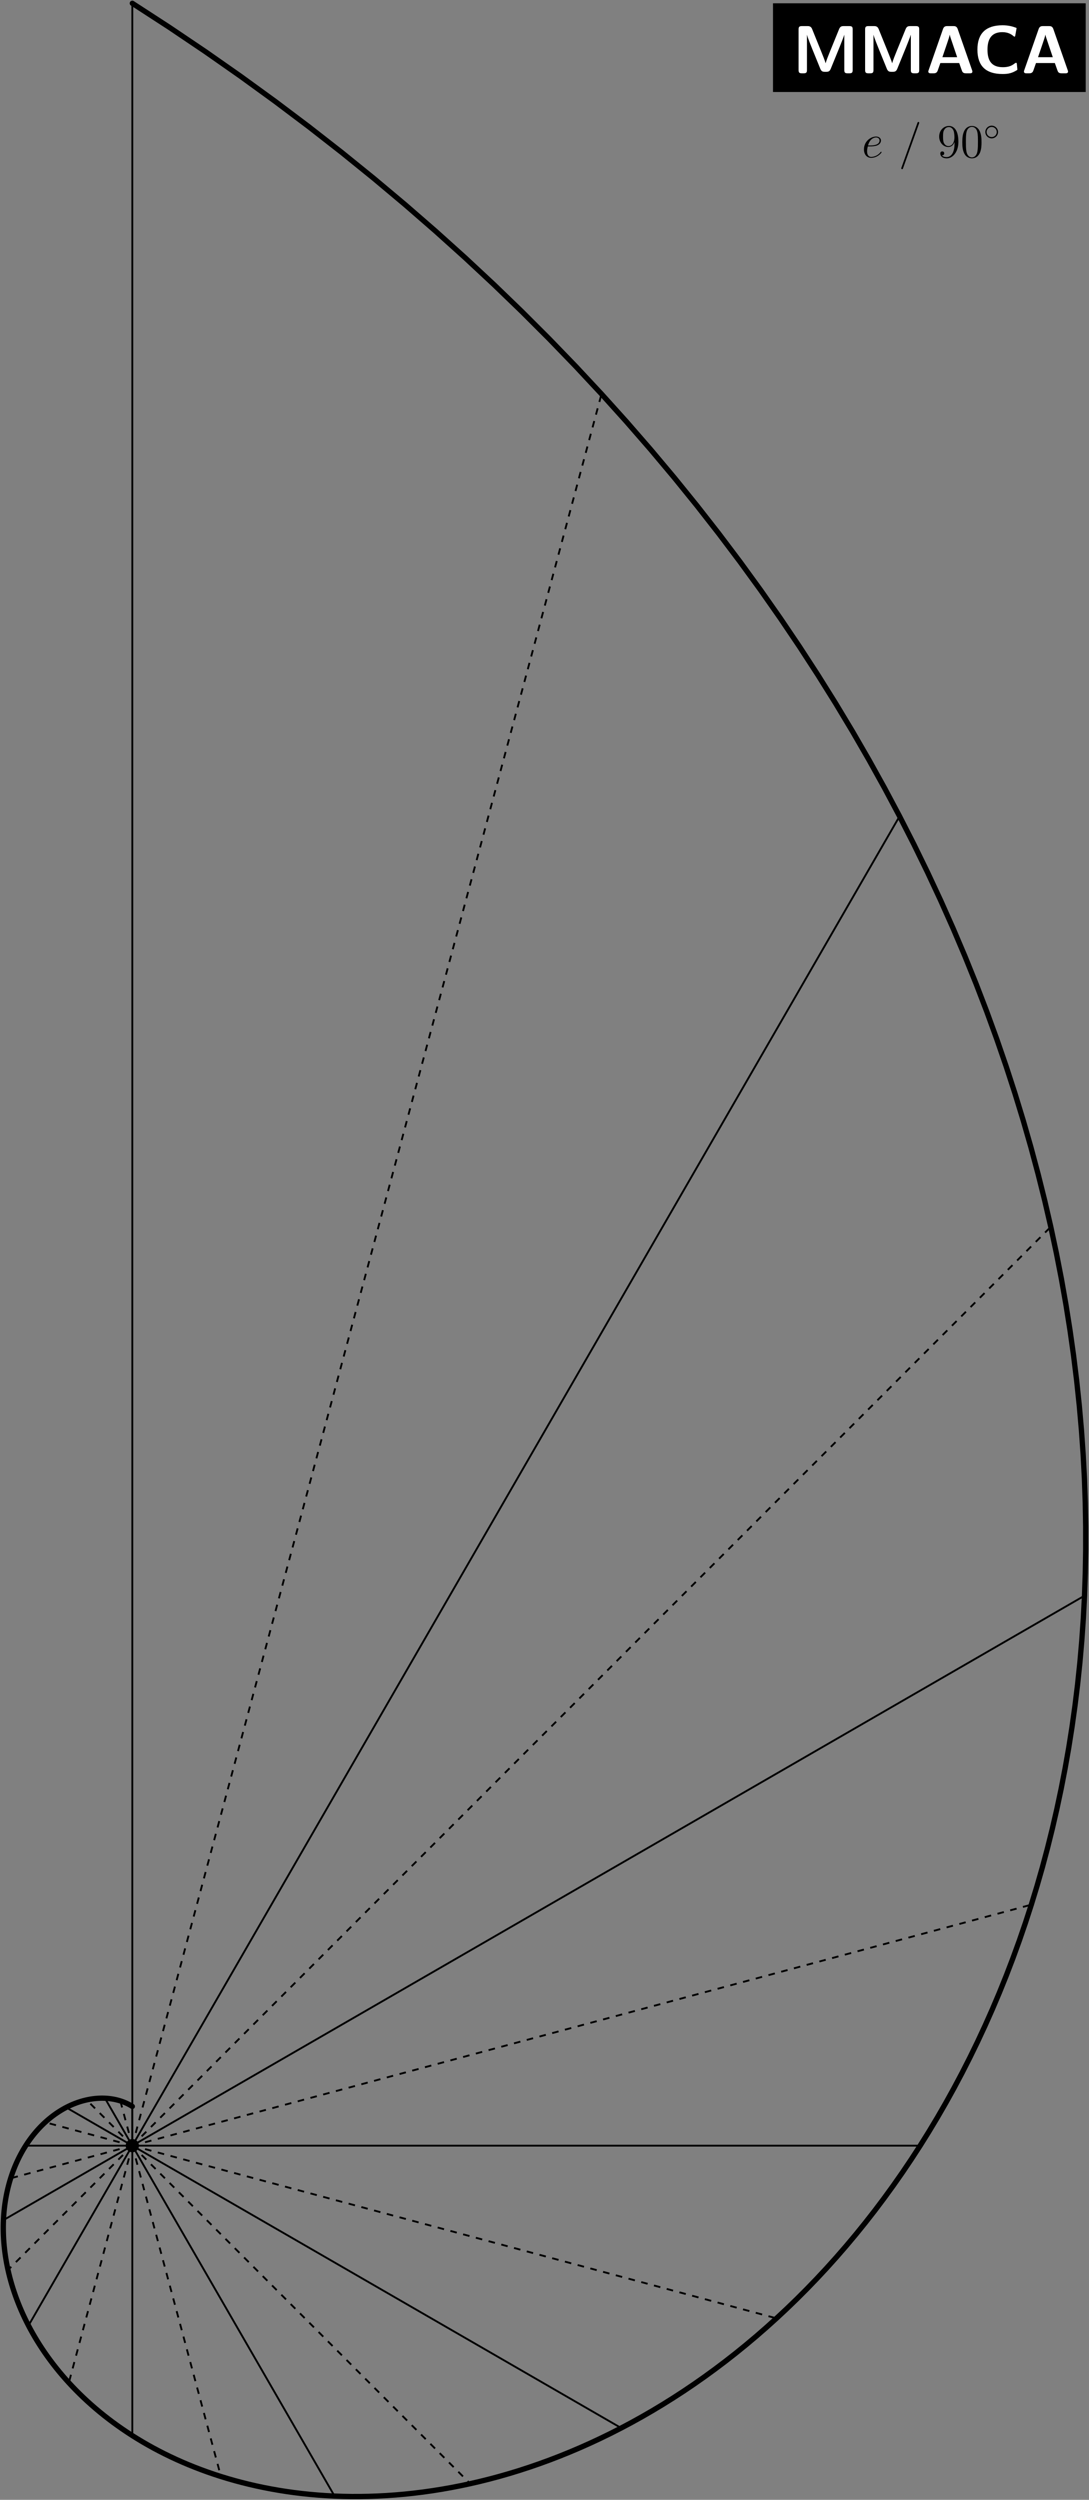<?xml version="1.0" encoding="utf-8"?>
<svg xmlns="http://www.w3.org/2000/svg" fill="none" version="1.1" viewBox="-165.353 -379.425 330.706 758.85" x="-165.353pt" y="-379.425pt" width="330.706pt" height="758.85pt" stroke-width="0.567" stroke-miterlimit="10">
 <rect x="-165.353" y="-379.425" width="330.706" height="758.85" fill="#808080" stroke="none"/>
 <path d="M69.392 -351.496L164.353 -351.496L164.353 -378.425L69.392 -378.425Z" fill="black"/>
 <path d="M117.298 -357.165L117.865 -357.165"/>
 <g transform="matrix(1,-0,-0,1,117.581,-357.165)">
  <path d="M-40.421 -0M-30.833 -6.757C-31.267 -5.703 -32.032 -3.802 -32.197 -3.079L-32.218 -3.079C-32.404 -3.823 -33.251 -5.868 -33.685 -6.963L-36.33 -13.493C-36.681 -14.34 -37.342 -14.34 -37.714 -14.34L-39.429 -14.34C-40.173 -14.34 -40.421 -14.113 -40.421 -13.348L-40.421 -0.992C-40.421 -0.248 -40.193 -0 -39.429 -0L-38.871 -0C-38.086 -0 -37.879 -0.269 -37.879 -0.992L-37.879 -11.674L-37.858 -11.674C-37.631 -10.745 -36.701 -8.451 -36.206 -7.232L-33.809 -1.343C-33.437 -0.455 -32.941 -0.455 -32.238 -0.455C-31.536 -0.455 -31.04 -0.455 -30.668 -1.343L-28.023 -7.831C-27.817 -8.327 -26.701 -11.137 -26.556 -11.674L-26.535 -11.674L-26.535 -0.992C-26.535 -0.331 -26.391 -0 -25.544 -0L-24.986 -0C-24.201 -0 -23.994 -0.269 -23.994 -0.992L-23.994 -13.348C-23.994 -14.009 -24.139 -14.34 -24.986 -14.34L-26.721 -14.34C-27.238 -14.34 -27.755 -14.299 -28.106 -13.451ZM-28.106 -13.451" fill="#fff"/>
 </g>
 <g transform="matrix(1,-0,-0,1,117.581,-357.165)">
  <path d="M-20.217 -0M-10.63 -6.757C-11.064 -5.703 -11.828 -3.802 -11.994 -3.079L-12.014 -3.079C-12.2 -3.823 -13.047 -5.868 -13.481 -6.963L-16.126 -13.493C-16.477 -14.34 -17.139 -14.34 -17.51 -14.34L-19.225 -14.34C-19.969 -14.34 -20.217 -14.113 -20.217 -13.348L-20.217 -0.992C-20.217 -0.248 -19.99 -0 -19.225 -0L-18.668 -0C-17.882 -0 -17.676 -0.269 -17.676 -0.992L-17.676 -11.674L-17.655 -11.674C-17.428 -10.745 -16.498 -8.451 -16.002 -7.232L-13.605 -1.343C-13.233 -0.455 -12.737 -0.455 -12.035 -0.455C-11.332 -0.455 -10.836 -0.455 -10.464 -1.343L-7.82 -7.831C-7.613 -8.327 -6.497 -11.137 -6.353 -11.674L-6.332 -11.674L-6.332 -0.992C-6.332 -0.331 -6.187 -0 -5.34 -0L-4.782 -0C-3.997 -0 -3.791 -0.269 -3.791 -0.992L-3.791 -13.348C-3.791 -14.009 -3.935 -14.34 -4.782 -14.34L-6.518 -14.34C-7.035 -14.34 -7.551 -14.299 -7.902 -13.451ZM-7.902 -13.451" fill="#fff"/>
 </g>
 <g transform="matrix(1,-0,-0,1,117.581,-357.165)">
  <path d="M-1.026 -0M7.9 -13.451C7.59 -14.34 6.991 -14.34 6.578 -14.34L4.759 -14.34C4.346 -14.34 3.747 -14.34 3.437 -13.451L-0.923 -0.971C-1.026 -0.703 -1.026 -0.661 -1.026 -0.558C-1.026 -0 -0.51 -0 -0.22 -0L0.523 -0C0.895 -0 1.536 -0 1.825 -0.827L2.631 -3.12L8.355 -3.12L9.057 -1.136C9.305 -0.413 9.45 -0 10.441 -0L11.557 -0C11.847 -0 12.363 -0 12.363 -0.558C12.363 -0.661 12.363 -0.703 12.26 -0.971ZM12.26 -0.971M4.739 -9.277C5.049 -10.187 5.317 -10.972 5.482 -11.716L5.503 -11.716C5.606 -11.22 5.606 -11.178 5.772 -10.703L7.735 -4.897L3.251 -4.897ZM3.251 -4.897" fill="#fff"/>
 </g>
 <g transform="matrix(1,-0,-0,1,117.581,-357.165)">
  <path d="M13.888 -0M25.851 -2.955C25.851 -3.12 25.706 -3.203 25.624 -3.203C25.128 -3.203 24.529 -1.86 21.615 -1.86C17.979 -1.86 16.946 -4.091 16.946 -7.191C16.946 -10.269 18.061 -12.501 21.45 -12.501C23.289 -12.501 24.26 -11.778 24.818 -11.323C24.942 -11.22 25.004 -11.137 25.149 -11.137C25.231 -11.137 25.335 -11.24 25.355 -11.323L25.768 -13.617C25.789 -13.699 25.768 -13.782 25.603 -13.844C24.384 -14.299 23.124 -14.588 21.512 -14.588C16.47 -14.588 13.888 -12.129 13.888 -7.211C13.888 -2.149 16.512 0.207 21.533 0.207C23.289 0.207 24.384 -0.041 25.892 -0.971C26.058 -1.074 26.017 -1.219 26.017 -1.219ZM26.017 -1.219" fill="#fff"/>
 </g>
 <g transform="matrix(1,-0,-0,1,117.581,-357.165)">
  <path d="M28.016 -0M36.942 -13.451C36.633 -14.34 36.033 -14.34 35.62 -14.34L33.802 -14.34C33.389 -14.34 32.789 -14.34 32.479 -13.451L28.119 -0.971C28.016 -0.703 28.016 -0.661 28.016 -0.558C28.016 -0 28.533 -0 28.822 -0L29.566 -0C29.938 -0 30.578 -0 30.868 -0.827L31.674 -3.12L37.397 -3.12L38.099 -1.136C38.347 -0.413 38.492 -0 39.484 -0L40.6 -0C40.889 -0 41.406 -0 41.406 -0.558C41.406 -0.661 41.406 -0.703 41.302 -0.971ZM41.302 -0.971M33.781 -9.277C34.091 -10.187 34.36 -10.972 34.525 -11.716L34.546 -11.716C34.649 -11.22 34.649 -11.178 34.814 -10.703L36.777 -4.897L32.293 -4.897ZM32.293 -4.897" fill="#fff"/>
 </g>
 <path d="M117.298 -331.654L117.865 -331.654"/>
 <g transform="matrix(1,-0,-0,1,117.581,-331.654)">
  <path d="M-20.567 -0M-18.645 -3.328C-18.257 -3.328 -17.282 -3.357 -16.593 -3.615C-15.503 -4.031 -15.402 -4.863 -15.402 -5.122C-15.402 -5.753 -15.948 -6.327 -16.895 -6.327C-18.401 -6.327 -20.567 -4.964 -20.567 -2.41C-20.567 -0.904 -19.706 0.143 -18.401 0.143C-16.45 0.143 -15.216 -1.377 -15.216 -1.564C-15.216 -1.65 -15.302 -1.722 -15.36 -1.722C-15.402 -1.722 -15.417 -1.707 -15.546 -1.578C-16.464 -0.359 -17.827 -0.143 -18.372 -0.143C-19.19 -0.143 -19.62 -0.789 -19.62 -1.851C-19.62 -2.052 -19.62 -2.41 -19.405 -3.328ZM-19.405 -3.328M-19.333 -3.615C-18.716 -5.825 -17.354 -6.04 -16.895 -6.04C-16.263 -6.04 -15.833 -5.667 -15.833 -5.122C-15.833 -3.615 -18.128 -3.615 -18.731 -3.615ZM-18.731 -3.615" fill="black"/>
 </g>
 <g transform="matrix(1,-0,-0,1,117.581,-331.654)">
  <path d="M-9.245 -0M-3.851 -10.243C-3.779 -10.43 -3.779 -10.458 -3.779 -10.487C-3.779 -10.674 -3.923 -10.76 -4.037 -10.76C-4.224 -10.76 -4.267 -10.63 -4.339 -10.444L-9.173 3.07C-9.245 3.257 -9.245 3.285 -9.245 3.314C-9.245 3.472 -9.13 3.587 -8.973 3.587C-8.786 3.587 -8.743 3.443 -8.686 3.285ZM-8.686 3.285" fill="black"/>
 </g>
 <g transform="matrix(1,-0,-0,1,117.581,-331.654)">
  <path d="M2.274 -0M6.937 -4.175C6.937 -0.789 5.43 -0.086 4.57 -0.086C4.225 -0.086 3.465 -0.129 3.106 -0.631L3.192 -0.631C3.293 -0.603 3.809 -0.689 3.809 -1.219C3.809 -1.535 3.594 -1.808 3.221 -1.808C2.848 -1.808 2.619 -1.564 2.619 -1.191C2.619 -0.301 3.336 0.301 4.584 0.301C6.377 0.301 8.113 -1.607 8.113 -4.72C8.113 -8.579 6.506 -9.54 5.244 -9.54C3.666 -9.54 2.274 -8.22 2.274 -6.327C2.274 -4.433 3.609 -3.142 5.043 -3.142C6.105 -3.142 6.65 -3.917 6.937 -4.648ZM6.937 -4.648M5.101 -3.429C4.197 -3.429 3.809 -4.16 3.68 -4.433C3.451 -4.978 3.451 -5.667 3.451 -6.312C3.451 -7.116 3.451 -7.804 3.824 -8.393C4.082 -8.78 4.469 -9.196 5.244 -9.196C6.062 -9.196 6.478 -8.479 6.621 -8.149C6.908 -7.446 6.908 -6.226 6.908 -6.011C6.908 -4.806 6.363 -3.429 5.101 -3.429ZM5.101 -3.429" fill="black"/>
 </g>
 <g transform="matrix(1,-0,-0,1,117.581,-331.654)">
  <path d="M9.298 -0M15.137 -4.591C15.137 -5.782 15.065 -6.944 14.549 -8.034C13.96 -9.225 12.928 -9.54 12.225 -9.54C11.392 -9.54 10.374 -9.124 9.843 -7.933C9.441 -7.03 9.298 -6.14 9.298 -4.591C9.298 -3.199 9.398 -2.152 9.915 -1.133C10.474 -0.043 11.464 0.301 12.21 0.301C13.458 0.301 14.176 -0.445 14.592 -1.277C15.108 -2.353 15.137 -3.759 15.137 -4.591ZM15.137 -4.591M12.21 0.014C11.751 0.014 10.819 -0.244 10.546 -1.808C10.388 -2.668 10.388 -3.759 10.388 -4.763C10.388 -5.939 10.388 -7.001 10.618 -7.847C10.862 -8.809 11.593 -9.253 12.21 -9.253C12.755 -9.253 13.587 -8.923 13.86 -7.69C14.046 -6.872 14.046 -5.738 14.046 -4.763C14.046 -3.802 14.046 -2.711 13.889 -1.836C13.616 -0.258 12.712 0.014 12.21 0.014ZM12.21 0.014" fill="black"/>
 </g>
 <g transform="matrix(1,-0,-0,1,117.581,-331.654)">
  <path d="M16.281 -5.206M20.157 -7.697C20.157 -8.763 19.27 -9.63 18.224 -9.63C17.148 -9.63 16.281 -8.743 16.281 -7.697C16.281 -6.641 17.148 -5.764 18.224 -5.764C19.27 -5.764 20.157 -6.631 20.157 -7.697ZM20.157 -7.697M18.224 -6.163C17.357 -6.163 16.68 -6.86 16.68 -7.697C16.68 -8.534 17.367 -9.231 18.224 -9.231C19.051 -9.231 19.758 -8.554 19.758 -7.697C19.758 -6.84 19.051 -6.163 18.224 -6.163ZM18.224 -6.163" fill="black"/>
 </g>
 <g stroke-linecap="round" stroke-linejoin="round">
  <path d="M-125.17 271.916L-125.17 -378.425" stroke="black"/>
 </g>
 <g stroke-linecap="butt" stroke-linejoin="round" stroke-dasharray="2" stroke-dashoffset="0">
  <path d="M-125.17 271.916L17.31 -259.828" stroke="black"/>
 </g>
 <g stroke-linecap="round" stroke-linejoin="round">
  <path d="M-125.17 271.916L107.825 -131.643" stroke="black"/>
 </g>
 <g stroke-linecap="butt" stroke-linejoin="round" stroke-dasharray="2" stroke-dashoffset="0">
  <path d="M-125.17 271.916L153.749 -7.004" stroke="black"/>
 </g>
 <g stroke-linecap="round" stroke-linejoin="round">
  <path d="M-125.17 271.916L163.992 104.968" stroke="black"/>
 </g>
 <g stroke-linecap="butt" stroke-linejoin="round" stroke-dasharray="2" stroke-dashoffset="0">
  <path d="M-125.17 271.916L147.836 198.764" stroke="black"/>
 </g>
 <g stroke-linecap="round" stroke-linejoin="round">
  <path d="M-125.17 271.916L114.077 271.916" stroke="black"/>
 </g>
 <g stroke-linecap="butt" stroke-linejoin="round" stroke-dasharray="2" stroke-dashoffset="0">
  <path d="M-125.17 271.916L70.448 324.331" stroke="black"/>
 </g>
 <g stroke-linecap="round" stroke-linejoin="round">
  <path d="M-125.17 271.916L23.291 357.63" stroke="black"/>
 </g>
 <g stroke-linecap="butt" stroke-linejoin="round" stroke-dasharray="2" stroke-dashoffset="0">
  <path d="M-125.17 271.916L-22.561 374.524" stroke="black"/>
 </g>
 <g stroke-linecap="round" stroke-linejoin="round">
  <path d="M-125.17 271.916L-63.753 378.293" stroke="black"/>
 </g>
 <g stroke-linecap="butt" stroke-linejoin="round" stroke-dasharray="2" stroke-dashoffset="0">
  <path d="M-125.17 271.916L-98.259 372.349" stroke="black"/>
 </g>
 <g stroke-linecap="round" stroke-linejoin="round">
  <path d="M-125.17 271.916L-125.17 359.93" stroke="black"/>
 </g>
 <g stroke-linecap="butt" stroke-linejoin="round" stroke-dasharray="2" stroke-dashoffset="0">
  <path d="M-125.17 271.916L-144.453 343.879" stroke="black"/>
 </g>
 <g stroke-linecap="round" stroke-linejoin="round">
  <path d="M-125.17 271.916L-156.703 326.531" stroke="black"/>
 </g>
 <g stroke-linecap="butt" stroke-linejoin="round" stroke-dasharray="2" stroke-dashoffset="0">
  <path d="M-125.17 271.916L-162.918 309.663" stroke="black"/>
 </g>
 <g stroke-linecap="round" stroke-linejoin="round">
  <path d="M-125.17 271.916L-164.304 294.51" stroke="black"/>
 </g>
 <g stroke-linecap="butt" stroke-linejoin="round" stroke-dasharray="2" stroke-dashoffset="0">
  <path d="M-125.17 271.916L-162.117 281.816" stroke="black"/>
 </g>
 <g stroke-linecap="round" stroke-linejoin="round">
  <path d="M-125.17 271.916L-157.549 271.916" stroke="black"/>
 </g>
 <g stroke-linecap="butt" stroke-linejoin="round" stroke-dasharray="2" stroke-dashoffset="0">
  <path d="M-125.17 271.916L-151.644 264.822" stroke="black"/>
 </g>
 <g stroke-linecap="round" stroke-linejoin="round">
  <path d="M-125.17 271.916L-145.262 260.316" stroke="black"/>
 </g>
 <g stroke-linecap="butt" stroke-linejoin="round" stroke-dasharray="2" stroke-dashoffset="0">
  <path d="M-125.17 271.916L-139.057 258.029" stroke="black"/>
 </g>
 <g stroke-linecap="round" stroke-linejoin="round">
  <path d="M-125.17 271.916L-133.482 257.519" stroke="black"/>
 </g>
 <g stroke-linecap="butt" stroke-linejoin="round" stroke-dasharray="2" stroke-dashoffset="0">
  <path d="M-125.17 271.916L-128.812 258.323" stroke="black"/>
 </g>
 <g stroke-linecap="round" stroke-linejoin="round">
  <path d="M-125.17 271.916L-125.17 260.004" stroke="black"/>
 </g>
 <g stroke-linecap="round" stroke-linejoin="round" stroke-width="1.604">
  <path d="M-125.17 -378.425L-113.946 -371.141L-102.972 -363.745L-92.25 -356.242L-81.777 -348.639L-71.552 -340.939L-61.575 -333.15L-51.844 -325.275L-42.358 -317.321L-33.116 -309.292L-24.115 -301.194L-15.356 -293.031L-6.835 -284.808L1.449 -276.53L9.496 -268.202L17.31 -259.828L24.892 -251.413L32.244 -242.962L39.367 -234.478L46.264 -225.967L52.938 -217.431L59.389 -208.877L65.62 -200.306L71.633 -191.724L77.431 -183.135L83.016 -174.541L88.39 -165.947L93.555 -157.357L98.515 -148.774L103.27 -140.202L107.825 -131.643L112.18 -123.102L116.34 -114.581L120.306 -106.084L124.08 -97.613L127.667 -89.172L131.067 -80.764L134.284 -72.392L137.321 -64.057L140.18 -55.764L142.863 -47.514L145.374 -39.31L147.716 -31.155L149.89 -23.05L151.901 -14.999L153.749 -7.004L155.439 0.934L156.974 8.812L158.355 16.629L159.585 24.382L160.668 32.069L161.606 39.689L162.402 47.239L163.059 54.719L163.58 62.127L163.967 69.46L164.223 76.718L164.35 83.899L164.353 91.002L164.233 98.025L163.992 104.968L163.635 111.828L163.164 118.606L162.58 125.3L161.888 131.908L161.089 138.431L160.187 144.867L159.184 151.215L158.082 157.474L156.885 163.645L155.594 169.726L154.214 175.716L152.745 181.616L151.191 187.424L149.554 193.14L147.836 198.764L146.041 204.295L144.171 209.733L142.227 215.079L140.213 220.33L138.131 225.489L135.983 230.553L133.772 235.524L131.5 240.401L129.169 245.184L126.782 249.873L124.341 254.468L121.847 258.97L119.304 263.378L116.713 267.694L114.077 271.916L111.397 276.045L108.676 280.082L105.916 284.026L103.119 287.879L100.287 291.641L97.421 295.311L94.524 298.891L91.598 302.38L88.644 305.781L85.665 309.092L82.662 312.314L79.637 315.449L76.592 318.496L73.528 321.457L70.448 324.331L67.352 327.12L64.243 329.825L61.122 332.446L57.991 334.983L54.851 337.438L51.703 339.811L48.551 342.103L45.394 344.316L42.233 346.449L39.072 348.503L35.911 350.48L32.751 352.38L29.593 354.205L26.439 355.954L23.291 357.63L20.149 359.232L17.014 360.762L13.888 362.221L10.772 363.61L7.667 364.929L4.574 366.18L1.494 367.364L-1.573 368.481L-4.624 369.532L-7.659 370.52L-10.677 371.443L-13.677 372.305L-16.658 373.105L-19.62 373.844L-22.561 374.524L-25.482 375.146L-28.38 375.711L-31.255 376.219L-34.108 376.671L-36.935 377.07L-39.739 377.415L-42.516 377.708L-45.268 377.949L-47.993 378.141L-50.691 378.283L-53.361 378.377L-56.003 378.424L-58.616 378.425L-61.199 378.381L-63.753 378.293L-66.277 378.161L-68.771 377.988L-71.233 377.773L-73.664 377.518L-76.064 377.225L-78.431 376.893L-80.767 376.524L-83.07 376.118L-85.34 375.678L-87.576 375.203L-89.78 374.695L-91.951 374.155L-94.087 373.583L-96.19 372.981L-98.259 372.349L-100.294 371.689L-102.295 371.001L-104.261 370.286L-106.193 369.545L-108.091 368.779L-109.954 367.989L-111.782 367.175L-113.576 366.339L-115.336 365.482L-117.061 364.604L-118.752 363.706L-120.408 362.788L-122.029 361.853L-123.617 360.9L-125.17 359.93L-126.689 358.944L-128.174 357.943L-129.625 356.928L-131.043 355.899L-132.426 354.857L-133.777 353.802L-135.094 352.737L-136.377 351.66L-137.628 350.574L-138.846 349.478L-140.032 348.373L-141.185 347.26L-142.306 346.14L-143.395 345.013L-144.453 343.879L-145.479 342.741L-146.474 341.597L-147.438 340.449L-148.371 339.297L-149.274 338.142L-150.147 336.984L-150.991 335.824L-151.805 334.663L-152.589 333.5L-153.345 332.337L-154.072 331.174L-154.771 330.011L-155.443 328.85L-156.086 327.69L-156.703 326.531L-157.292 325.375L-157.855 324.222L-158.392 323.072L-158.902 321.926L-159.388 320.784L-159.848 319.646L-160.283 318.513L-160.694 317.385L-161.081 316.262L-161.444 315.146L-161.784 314.036L-162.101 312.932L-162.395 311.835L-162.668 310.745L-162.918 309.663L-163.146 308.589L-163.354 307.523L-163.541 306.465L-163.708 305.416L-163.854 304.375L-163.981 303.344L-164.089 302.322L-164.178 301.31L-164.248 300.308L-164.301 299.315L-164.335 298.333L-164.352 297.361L-164.353 296.4L-164.336 295.449L-164.304 294.51L-164.256 293.581L-164.192 292.664L-164.113 291.758L-164.019 290.864L-163.911 289.981L-163.789 289.11L-163.653 288.251L-163.504 287.404L-163.342 286.569L-163.167 285.746L-162.981 284.935L-162.782 284.136L-162.571 283.35L-162.35 282.577L-162.117 281.816L-161.875 281.067L-161.621 280.331L-161.358 279.608L-161.086 278.897L-160.804 278.199L-160.513 277.514L-160.214 276.841L-159.907 276.181L-159.591 275.533L-159.268 274.899L-158.938 274.277L-158.6 273.668L-158.256 273.071L-157.905 272.487L-157.549 271.916L-157.186 271.357L-156.818 270.811L-156.444 270.277L-156.066 269.755L-155.682 269.246L-155.295 268.749L-154.902 268.265L-154.506 267.793L-154.107 267.333L-153.704 266.884L-153.297 266.448L-152.888 266.024L-152.476 265.612L-152.061 265.211L-151.644 264.822L-151.225 264.445L-150.804 264.079L-150.382 263.724L-149.958 263.38L-149.533 263.048L-149.107 262.727L-148.681 262.417L-148.253 262.117L-147.826 261.829L-147.398 261.551L-146.97 261.283L-146.542 261.026L-146.115 260.779L-145.688 260.542L-145.262 260.316L-144.837 260.099L-144.413 259.892L-143.99 259.694L-143.568 259.506L-143.148 259.328L-142.729 259.158L-142.312 258.998L-141.897 258.847L-141.484 258.705L-141.074 258.571L-140.665 258.446L-140.259 258.329L-139.856 258.221L-139.455 258.121L-139.057 258.029L-138.661 257.945L-138.269 257.869L-137.88 257.8L-137.494 257.739L-137.111 257.685L-136.732 257.638L-136.356 257.598L-135.984 257.566L-135.615 257.54L-135.25 257.52L-134.888 257.508L-134.531 257.501L-134.177 257.501L-133.828 257.507L-133.482 257.519L-133.14 257.537L-132.803 257.56L-132.47 257.589L-132.141 257.624L-131.816 257.664L-131.496 257.709L-131.179 257.759L-130.868 257.813L-130.561 257.873L-130.258 257.937L-129.96 258.006L-129.666 258.079L-129.377 258.156L-129.092 258.238L-128.812 258.323L-128.537 258.413L-128.266 258.506L-128 258.603L-127.738 258.703L-127.482 258.807L-127.229 258.914L-126.982 259.024L-126.739 259.137L-126.501 259.253L-126.268 259.372L-126.039 259.493L-125.815 259.617L-125.595 259.744L-125.38 259.873L-125.17 260.004" stroke="black"/>
 </g>
</svg>
